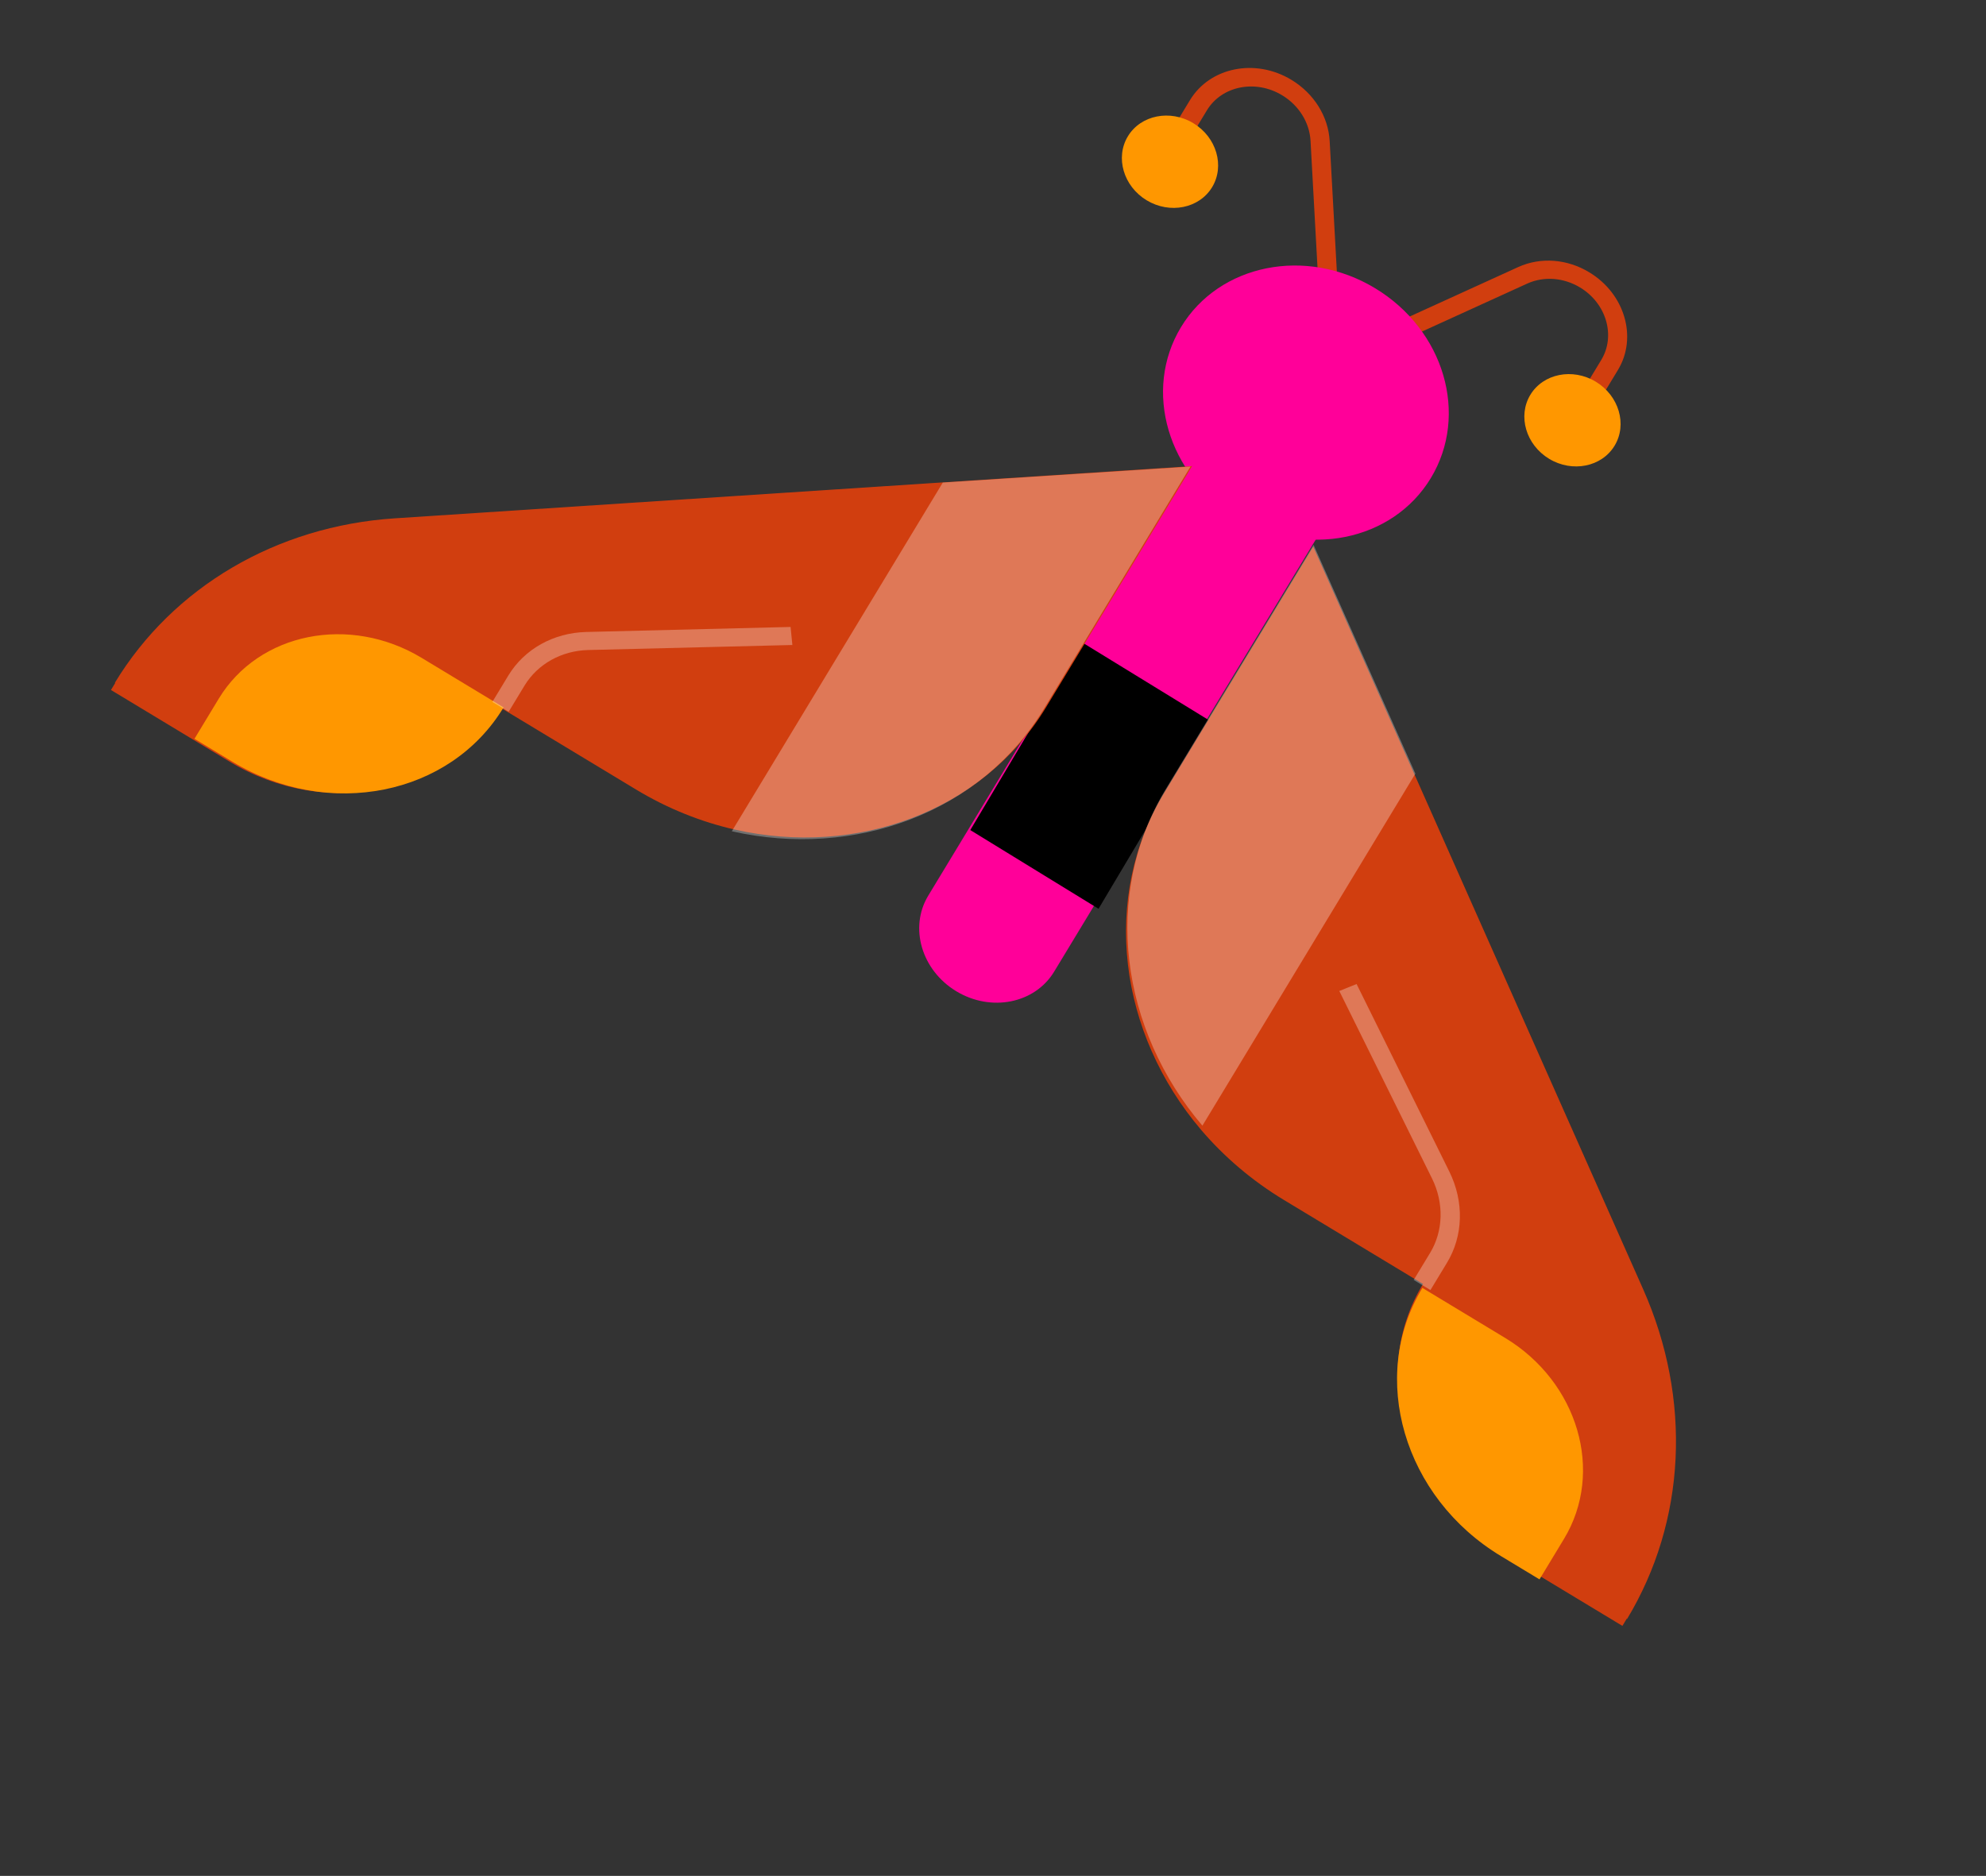 <svg width="181" height="171" viewBox="0 0 181 171" fill="none" xmlns="http://www.w3.org/2000/svg">
<rect x="0" y="0" width="181" height="171" fill="#333333" stroke="none"/>
<path d="M115.532 34.753L138.371 24.342C140.407 23.416 142.838 23.599 144.853 24.829C148.083 26.78 149.249 30.764 147.456 33.724L145.177 37.488L143.658 36.571L145.937 32.807C147.267 30.611 146.401 27.652 144.005 26.205C142.508 25.301 140.707 25.164 139.198 25.846L116.359 36.257L115.532 34.753Z" fill="#D13E0F"/>
<path d="M147.15 40.629C145.979 42.563 143.298 43.101 141.185 41.824C139.072 40.547 138.302 37.925 139.473 35.99C140.644 34.055 143.325 33.518 145.438 34.795C147.551 36.072 148.321 38.694 147.15 40.629Z" fill="#FF9700"/>
<path d="M106.137 12.95L108.451 9.128C110.271 6.123 114.408 5.291 117.688 7.272C119.751 8.518 121.062 10.614 121.184 12.862L122.58 38.278L120.836 38.244L119.439 12.828C119.342 11.152 118.369 9.6 116.849 8.682C114.416 7.213 111.343 7.83 109.993 10.059L107.679 13.881L106.137 12.95Z" fill="#D13E0F"/>
<path d="M102.793 12.424C101.622 14.359 102.391 16.981 104.505 18.258C106.618 19.535 109.299 18.998 110.47 17.063C111.641 15.128 110.872 12.506 108.758 11.229C106.645 9.952 103.964 10.489 102.793 12.424Z" fill="#FF9700"/>
<path d="M87.156 90.36C83.986 88.445 82.842 84.545 84.599 81.643L115.624 30.393C117.381 27.491 121.369 26.692 124.539 28.607C127.709 30.523 128.853 34.422 127.096 37.324L96.071 88.574C94.314 91.476 90.325 92.275 87.156 90.36Z" fill="#FF0099"/>
<path d="M110.307 65.73L98.618 58.555L88.43 75.665L100.118 82.84L110.307 65.73Z" fill="black"/>
<path d="M130.403 43.58C126.914 49.345 119.005 50.93 112.709 47.125C106.413 43.32 104.145 35.585 107.634 29.82C111.122 24.055 119.031 22.47 125.327 26.275C131.623 30.08 133.892 37.814 130.403 43.58Z" fill="#FF0099"/>
<path d="M148.261 147.551L147.862 148.209L136.862 141.564C132.405 138.872 129.385 134.787 128.085 130.339C126.789 125.908 127.217 121.13 129.691 117.042L117.017 109.386C114.082 107.613 111.546 105.427 109.478 103.007C101.981 94.204 100.277 81.888 106.143 72.199L119.684 49.829L128.998 70.785L149.754 117.521C154.208 127.55 153.665 138.672 148.287 147.581L148.261 147.551Z" fill="#D13E0F"/>
<path opacity="0.3" d="M128.998 70.522L109.585 102.611C102.115 93.84 100.41 81.576 106.244 71.931L119.715 49.666L129.003 70.538L128.998 70.522Z" fill="white"/>
<path d="M142.542 140.275L140.306 143.97L136.794 141.847C132.35 139.162 129.337 135.089 128.038 130.655C126.744 126.237 127.169 121.474 129.633 117.401L137.177 121.96C143.832 125.983 146.232 134.175 142.542 140.275Z" fill="#FF9700"/>
<path opacity="0.3" d="M128.841 116.675L130.334 114.212C131.547 112.21 131.614 109.666 130.512 107.428L122.06 90.335L123.636 89.699L132.088 106.793C133.447 109.541 133.37 112.667 131.86 115.134L130.368 117.597L128.819 116.662L128.841 116.675Z" fill="white"/>
<path d="M10.505 62.25L10.113 62.896L20.919 69.423C25.296 72.068 30.231 72.828 34.698 71.929C39.148 71.033 43.114 68.48 45.544 64.465L57.994 71.985C60.877 73.727 63.937 74.933 66.988 75.626C78.075 78.124 89.577 73.985 95.339 64.466L108.642 42.49L86.144 43.958L35.975 47.249C25.209 47.955 15.771 53.501 10.467 62.24L10.505 62.25Z" fill="#D13E0F"/>
<path opacity="0.3" d="M85.926 43.986L66.695 75.776C77.83 78.292 89.378 74.143 95.158 64.588L108.502 42.53L85.91 43.989L85.926 43.986Z" fill="white"/>
<path d="M19.934 63.692L17.724 67.345L21.196 69.443C25.589 72.098 30.539 72.864 35.02 71.964C39.484 71.068 43.461 68.509 45.897 64.483L38.44 59.976C31.861 55.999 23.583 57.662 19.934 63.692Z" fill="#FF9700"/>
<path opacity="0.3" d="M44.871 63.984L46.326 61.582C47.793 59.161 50.446 57.682 53.438 57.608L72.052 57.15L72.216 58.796L53.602 59.254C51.168 59.318 49.014 60.525 47.814 62.48L46.359 64.882L44.85 63.971L44.871 63.984Z" fill="white"/>
</svg>
